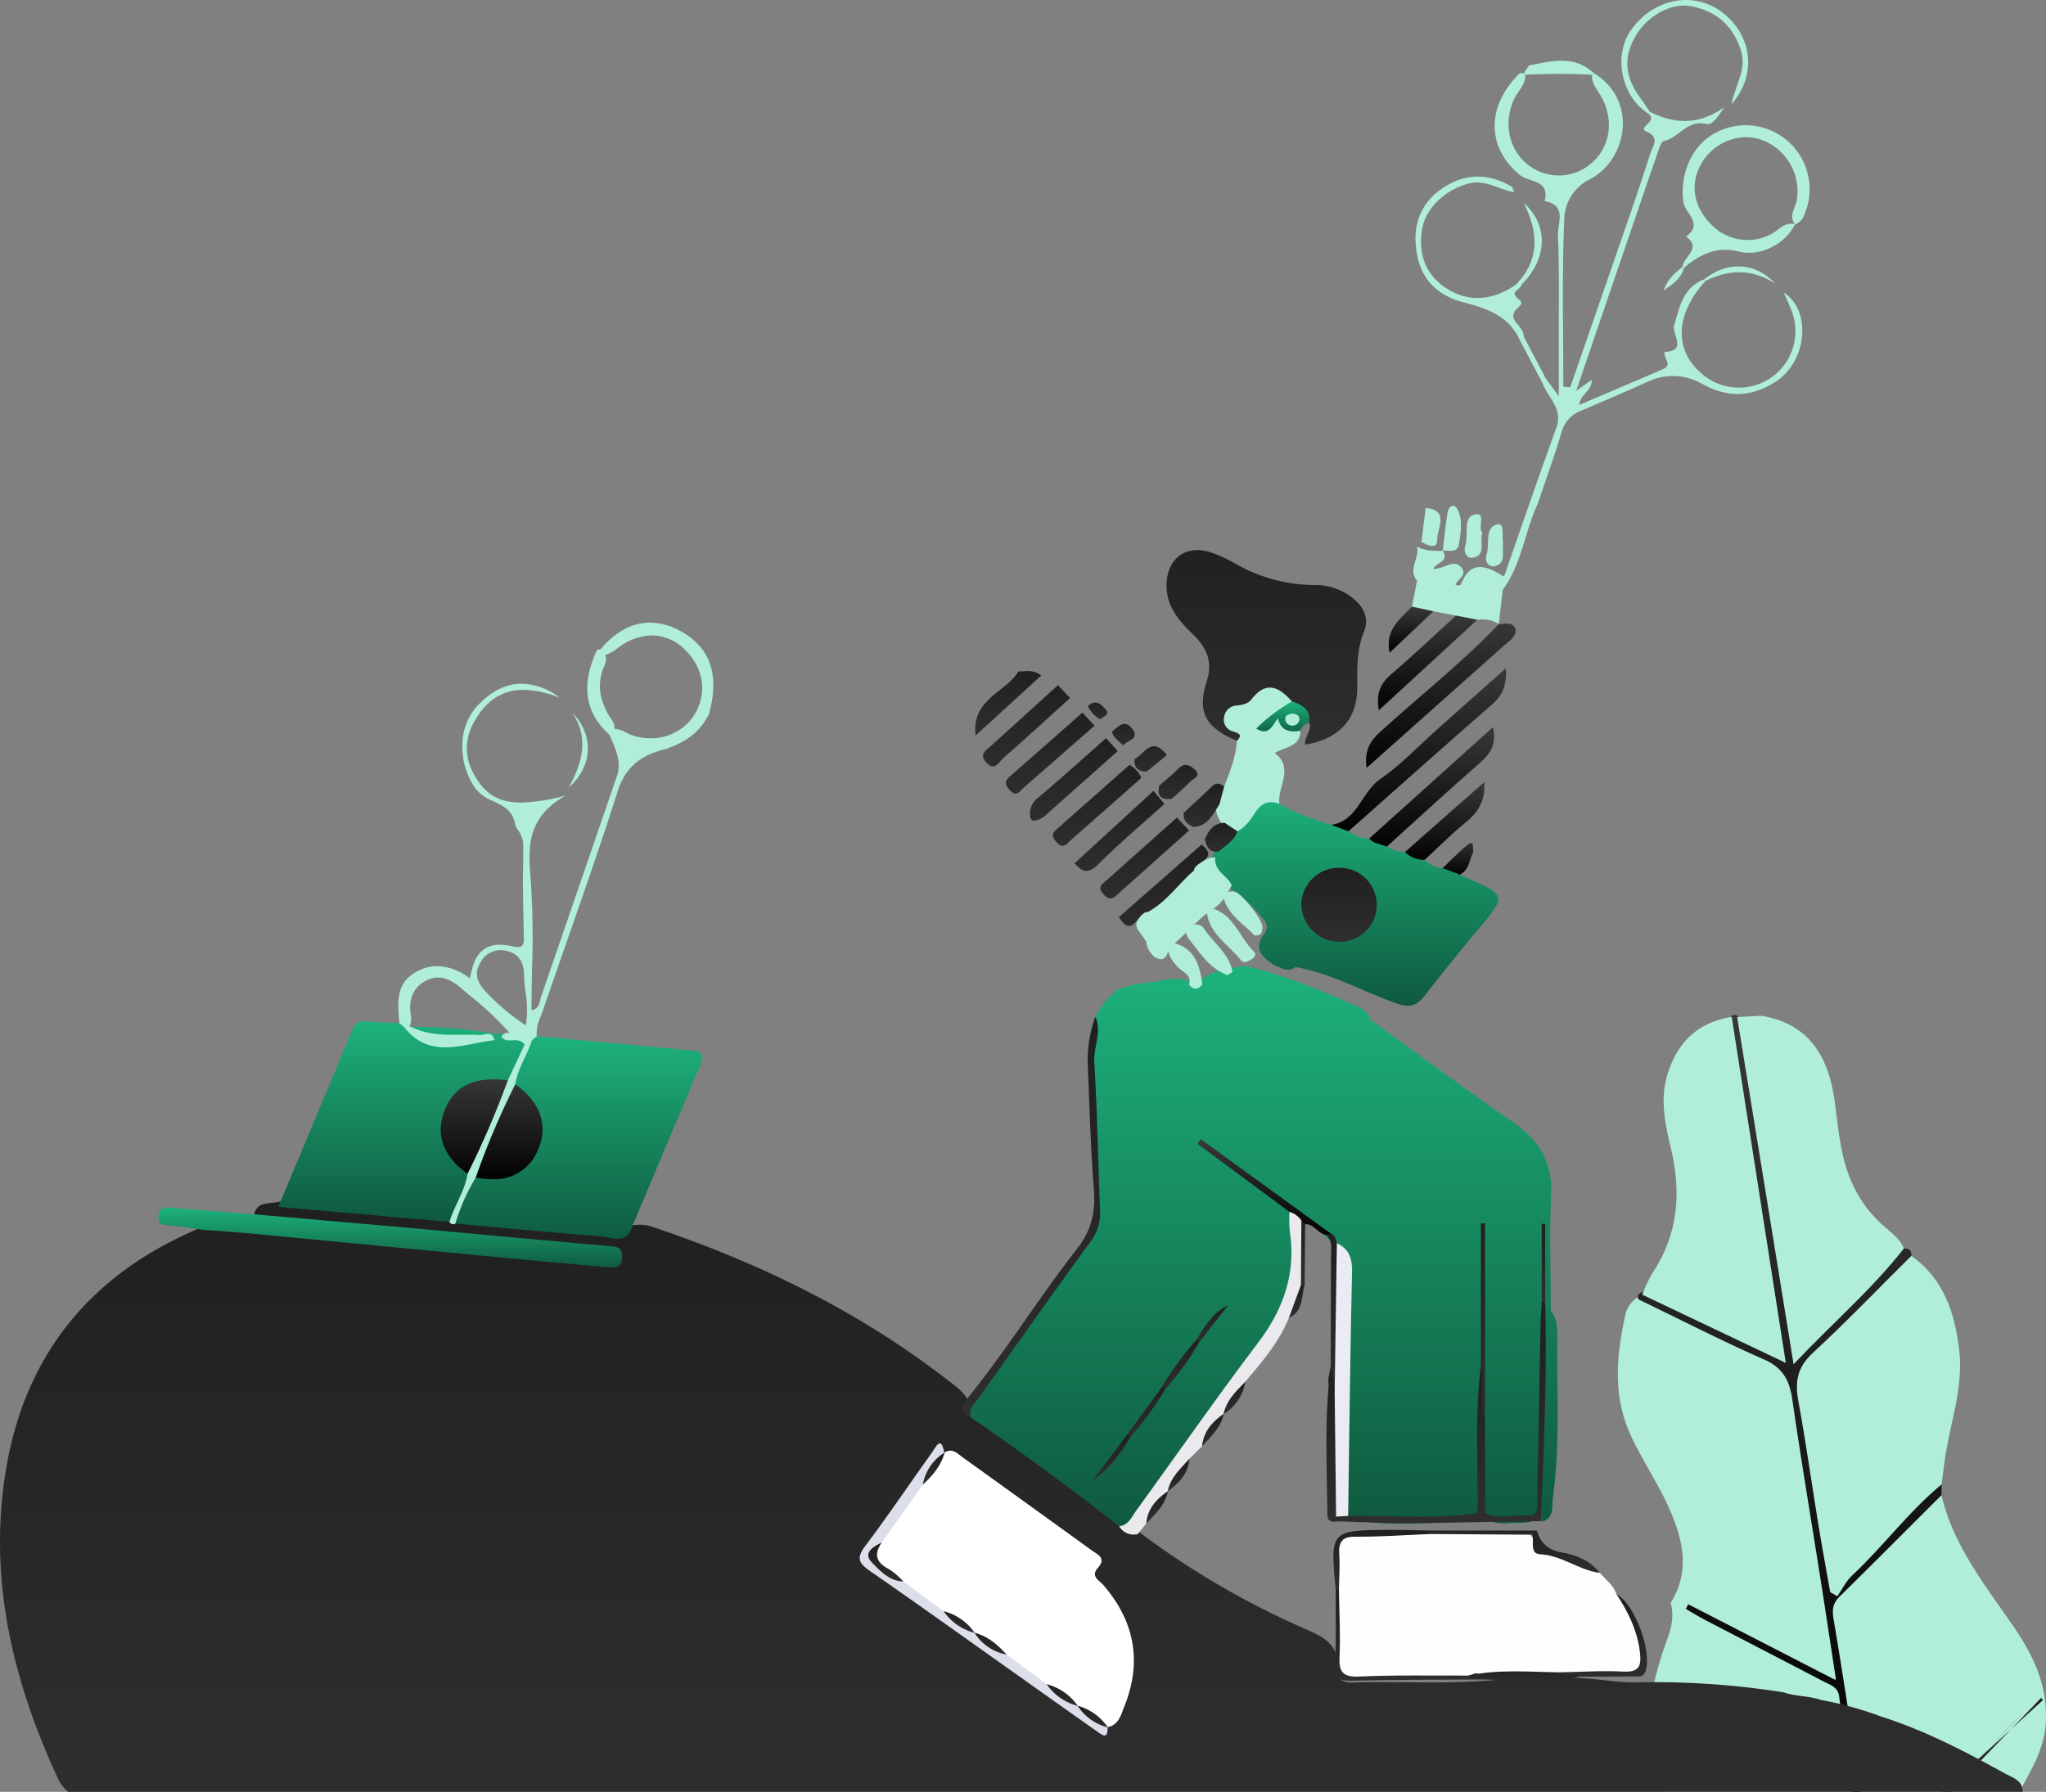 <svg xmlns="http://www.w3.org/2000/svg" xmlns:xlink="http://www.w3.org/1999/xlink" width="476.121" height="417.042" viewBox="0 0 476.121 417.042">
  <rect x="0" y="0" width="476.121" height="417.042" fill="#808080" stroke="none"/>
  <defs>
    <linearGradient id="linear-gradient" x1="0.5" x2="0.5" y2="1" gradientUnits="objectBoundingBox">
      <stop offset="0" stop-color="#383838"/>
      <stop offset="1" stop-color="#020202"/>
    </linearGradient>
    <linearGradient id="linear-gradient-2" x1="0.5" x2="0.5" y2="1" gradientUnits="objectBoundingBox">
      <stop offset="0" stop-color="#202020"/>
      <stop offset="1" stop-color="#2e2e2e"/>
    </linearGradient>
    <linearGradient id="linear-gradient-4" x1="0.5" x2="0.5" y2="1" gradientUnits="objectBoundingBox">
      <stop offset="0" stop-color="#1db27b"/>
      <stop offset="1" stop-color="#0f593e"/>
    </linearGradient>
  </defs>
  <g id="Group_14917" data-name="Group 14917" transform="translate(8385.776 -926.857)">
    <g id="Group_14916" data-name="Group 14916" transform="translate(-43.397 -427.033)">
      <path id="Path_36169" data-name="Path 36169" d="M1272.966,678.8H1229.08c-4.928-3.816-4.64-9.246-4.117-14.5a89.126,89.126,0,0,1,5.031-21.228c.971-2.708,1.537-5.411.717-8.256,4.588-7.345,2.907-14.616-.282-21.858-2.617-5.941-6.336-11.3-9.037-17.205-4.086-8.923-3.347-18.1-1.368-27.307a6.755,6.755,0,0,1,2.76-4.587c1.564-.574,2.95.052,4.268.748,8.657,4.567,17.693,8.338,26.5,12.593,4.059,1.961,5.963,4.924,6.629,9.155q4.828,30.646,9.627,61.3c.259,1.667.718,3.526-.607,4.724-1.6,1.447-3.069-.277-4.421-.959-9.274-4.672-18.411-9.61-27.684-14.286,9.871,5.026,19.557,10.417,29.53,15.234,2.816,1.36,4.408,2.944,4.96,6.121.85,4.889,1.529,9.81,2.5,14.68C1274.479,675.125,1274.517,677.157,1272.966,678.8Z" transform="translate(-9184.316 1092.135)" fill="#b0eedb"/>
      <path id="Path_36172" data-name="Path 36172" d="M1293.733,609.757c2.715,11.573,9.925,20.67,16.486,30.152,4.852,7.013,8.505,14.379,7.737,23.449-.5,5.915-3.484,10.528-6.091,15.439h-15.959c-.481-2.12,1.431-2.815,2.484-3.9,5.087-5.23,10.287-10.348,14.659-14.722-5.98,5.554-12.033,12.627-19.138,18.62h-18.95c-1.717-2.448-1.387-5.4-1.875-8.118-1.954-10.9-3.645-21.846-5.408-32.779-.31-1.919-.308-3.617,1.119-5.08,7.294-7.483,14.645-14.911,22.218-22.114A3.161,3.161,0,0,1,1293.733,609.757Z" transform="translate(-9184.316 1092.135)" fill="#b0eedb"/>
      <path id="Path_36173" data-name="Path 36173" d="M1293.733,609.757c-7.881,7.86-15.734,15.749-23.667,23.556-1.6,1.577-1.824,3.038-1.441,5.294,2.27,13.37,4.255,26.788,6.336,40.19h-2c.041-7.516-2.177-14.721-3.021-22.114-.265-2.321-2.139-2.791-3.695-3.6-9.122-4.768-18.275-9.476-27.405-14.229-1.569-.817-3.076-1.754-4.612-2.636l.574-1.08,34.4,17.7c-1.293-8.434-2.435-16.047-3.632-23.651-2.188-13.891-4.531-27.758-6.546-41.674-.642-4.436-2.159-7.406-6.588-9.352-9.871-4.337-19.478-9.276-29.193-13.969-.469-1.036.2-1.436.983-1.78,2.5-.45,4.467.954,6.521,1.957,8.019,3.914,15.937,8.034,24.452,12.127.316-4.489-.731-8.416-1.379-12.349-3.312-20.1-6.4-40.224-9.466-60.357-.271-1.784-.784-3.6.27-5.323a1.416,1.416,0,0,1,1.412-.466c2.9,2.4,2.681,5.963,3.162,9.137,3.333,21.97,7.087,43.872,10.391,65.846a2.682,2.682,0,0,0,1.546,2.456c6.465-6.538,13.22-13.044,19.666-19.871,1.226-1.3,2.091-3.066,4.192-3.23q1.865-.144,1.72,1.72c-.165,2.43-2.095,3.682-3.571,5.181-6.169,6.262-12.4,12.462-18.635,18.661-2.115,2.1-3.567,4.465-3.038,7.517,2.541,14.672,4.531,29.437,7.407,45.3,5.594-5.885,10.852-10.74,15.61-16.18,2.573-2.943,4.395-7.179,9.284-7.3Q1293.752,608.5,1293.733,609.757Z" transform="translate(-9184.316 1092.135)" fill="url(#linear-gradient)"/>
      <path id="Path_36174" data-name="Path 36174" d="M1293.912,678.8l23.461-21.372-.445-.5L1295.906,678.8Z" transform="translate(-9184.316 1092.135)" fill="url(#linear-gradient-2)"/>
      <path id="Path_36181" data-name="Path 36181" d="M1293.771,607.234c-7.686,6.332-13.58,14.428-20.827,21.2-1.414,1.321-2.307,3.2-3.441,4.823l-1.661-.914c-.926-5.266-1.905-10.524-2.767-15.8-1.568-9.6-2.91-19.23-4.663-28.79-.814-4.439-.2-7.788,3.328-11.059,7.879-7.31,15.344-15.065,22.976-22.64,7.62,5.383,10.153,13.361,11.159,22.071,1.023,8.857-2.287,17.162-3.423,25.746C1294.215,603.658,1294,605.446,1293.771,607.234Z" transform="translate(-9184.316 1092.135)" fill="#b0eedb"/>
      <path id="Path_36182" data-name="Path 36182" d="M1246.184,498.478l5.6-.311c10.175,1.686,15.67,8.263,17.187,20.512.424,3.417.809,6.847,1.443,10.228,1.376,7.34,4.527,13.708,10.368,18.627,1.61,1.355,3.349,2.727,4.212,4.8-7.484,9.553-16.7,17.421-25.678,26.95-1.846-11.4-3.538-21.893-5.243-32.379Q1250.135,522.689,1246.184,498.478Z" transform="translate(-9184.316 1092.135)" fill="#b0eedb"/>
      <path id="Path_36198" data-name="Path 36198" d="M1224.113,563.089a33.216,33.216,0,0,1,2.266-4.887c6.132-9.133,6.865-18.926,4.349-29.4-1.34-5.575-2.542-11.275-.719-17.116,2.335-7.481,7.137-11.989,14.911-13.252,4.157,26.6,8.315,53.194,12.59,80.536Z" transform="translate(-9184.316 1092.135)" fill="#b0eedb"/>
    </g>
    <path id="Path_36204" data-name="Path 36204" d="M2224.743,693.617H1769.876a9.492,9.492,0,0,1-2.166-2.7c-10.695-22.94-16.481-46.9-12.3-72.178,4.608-27.877,20.881-46.8,47.158-57.155,8.839-.224,17.551,1.25,26.316,2,21.706,1.866,43.356,4.344,65.079,6.047a1.837,1.837,0,0,0,1.7-.764c-6.911-2.053-13.863-1.85-20.651-2.526-19.359-1.927-38.778-3.2-58.137-5.157a6.956,6.956,0,0,1-3.766-1.142c.205-3.976,3.482-3.166,5.857-3.766,13.1.283,26.077,2.167,39.123,3.193.859.132,1.674.444,2.52.624,10.866.167,21.623,1.723,32.434,2.59,2.33.187,4.587.359,6.79-.542a9.3,9.3,0,0,1,6.339.094c25.53,8.566,49.363,20.35,70.518,37.206a9.929,9.929,0,0,1,2.06,2.139c.939,1.341.291,3.539,2.332,4.294a342.758,342.758,0,0,1,29.1,21.294,44.638,44.638,0,0,0,5.163,3.826c1.43,1.085,3.206,1.6,4.589,2.762a191.893,191.893,0,0,0,38.386,22.182c4.131,1.814,7.4,3.782,6.929,8.991-.206,2.3,1.166,3.326,3.393,3.257,11.123-.35,22.237.451,33.391-.61a116.239,116.239,0,0,1,27.379.3,48.066,48.066,0,0,0,7.467.227,191.361,191.361,0,0,1,32.3,2.375c2.8.965,5.839.789,8.639,1.758a82.164,82.164,0,0,1,11.856,3.1c.968.267,1.863.743,2.84.99,9.85,3.224,19.005,7.973,28.021,12.985C2222.255,690.275,2224.72,690.851,2224.743,693.617Z" transform="translate(-10139.818 650.282)" fill="url(#linear-gradient-2)"/>
    <path id="Path_36214" data-name="Path 36214" d="M2093.789,480.135c.449.216.891.448,1.347.646,9.6,4.17,9.56,4.138,2.67,12.388q-6.233,7.464-12.221,15.13c-1.879,2.416-3.523,2.913-6.7,1.779-7.794-2.786-15.1-6.967-23.362-8.428-1.7,1.35-3.216.252-4.771-.346-2.8-1.8-5.245-3.712-2.493-7.4,1.324-1.775.1-3.1-.979-4.3a33.03,33.03,0,0,0-6.873-6.249c-1.952-1.8-4.31-3.318-4.445-6.382a4.968,4.968,0,0,1,1.111-2.634,57.6,57.6,0,0,0,4.5-5.264c1.542-1.66,3.012-3.382,4.493-5.094,1.811-2.1,3.66-2.563,5.695-.33,3.778,2.23,7.934,3.536,12.056,4.926,1.64-.319,3.177-.358,4.033,1.472a8,8,0,0,0,4.818,1.7c1.727-.171,3.29.021,4.108,1.859a7.748,7.748,0,0,0,4.209,1.271c1.69.208,3.421.313,4.594,1.824a6.546,6.546,0,0,0,4.168,1.93C2091.414,478.277,2093,478.132,2093.789,480.135Z" transform="translate(-10139.818 650.282)" fill="url(#linear-gradient-4)"/>
    <path id="Path_36215" data-name="Path 36215" d="M2041.878,449.005c-7.321-3.123-9.32-6.648-7.01-13.882,1.512-4.735-.162-7.963-3.371-11.063-3.267-3.156-6.143-6.562-5.984-11.55.19-5.941,4.419-9.159,10.1-7.428a30.014,30.014,0,0,1,5.881,2.66,37.163,37.163,0,0,0,18.528,5,13.951,13.951,0,0,1,8.786,3.014c2.647,2.068,3.88,4.816,2.624,7.895-1.768,4.337-1.528,8.75-1.556,13.23-.045,7.14-4.339,11.77-12.124,13.007-.213-1.828,1.61-3.3.99-5.071-1.563-1.453-2.726-3.358-4.8-4.232-1.565-.76-2.737-3.117-4.59-2.266a51.582,51.582,0,0,0-7.983,4.622c-1.24.867-.079,1.984.7,2.845C2043.075,446.89,2044.372,448.08,2041.878,449.005Z" transform="translate(-10139.818 650.282)" fill="url(#linear-gradient-2)"/>
    <path id="Path_36216" data-name="Path 36216" d="M2113.8,364.718l2.993,4.07c0-5.257.011-9.616,0-13.974-.024-7.815.145-15.639-.207-23.44-.125-2.792,2.222-7.028-3.09-7.986,1.3-5.014-3.653-4.344-5.765-6.078-7.772-6.38-7.885-16.073.024-23.734.3.038.6.064.9.075.125.2.25.411.378.617-.122,2.135-1.76,3.531-2.61,5.313-2.614,5.477-1.294,11.885,3.222,15.359a11.541,11.541,0,0,0,14.736-.378c4.384-3.752,5.325-10.03,2.322-15.442-.876-1.58-2.225-2.953-2.189-4.939q.216-.291.435-.582c10.373,6.341,7.842,20.3-1.189,24.835a10.631,10.631,0,0,0-5.677,8.553c-.575,13.178-.246,26.4-.246,39.6l1.622.108q7.048-20.367,14.09-40.738,2.351-6.825,4.552-13.7c.572-1.8,2.327-3.636-.993-5.121-2.073-.927,2.971-2.374.463-4.123l.388-.43c5.731,2.9,11.389,3.164,17.335-1.044-1.848,2.762-2.862,4.212-4.279,3.882-4.361-1.015-6.3,3.243-9.784,3.993-.541.117-.973,1.3-1.235,2.062-6.337,18.483-12.644,36.977-19.161,56.069l3.581-2.551c.167,2.706-2.672,3.217-2.864,5.837,6.614-2.828,12.966-5.544,19.319-8.256,1.068-.457,1.6-1.064.931-2.279a7.541,7.541,0,0,1-.481-1.8c5.552-.185,1.69-4.16,2.309-6.222,1.306-4.344,2.071-8.774,6.974-10.671l.323.357c-7.006,7.687-7.392,15.939-1.005,21.478a13.146,13.146,0,0,0,21.287-13.844,51.443,51.443,0,0,0-2.128-4.943c6.494,4,5.611,15.822-1.683,20.658-5.516,3.657-11.069,4-17.186.65a13.637,13.637,0,0,0-12.407-.689c-5.287,2.4-10.63,4.674-15.968,6.959a7.275,7.275,0,0,0-4.415,4.978c-1.668,5.557-3.647,11.022-5.5,16.525-3.077,6.56-3.741,14.1-8.175,20.11-2.946,3.1-6.618,2.753-10.235,1.907-1.536-.359-3.464-1.331-.758-3.076a2.074,2.074,0,0,0,.8.166c3.689.292,6.976-1.458,10.489-2.064,4.042-11.548,8-23.129,12.172-34.628,1.629-4.483-1.977-7.029-3.232-10.447A1.358,1.358,0,0,1,2113.8,364.718Z" transform="translate(-10139.818 650.282)" fill="#b0eedb"/>
    <path id="Subtraction_5" data-name="Subtraction 5" d="M30.583,97.792A6.668,6.668,0,0,1,26.872,96.6,70.317,70.317,0,0,0,16.905,87c-.742-.626-1.507-1.271-2.253-1.911-1.979-1.7-3.7-2.492-5.427-2.492a5.942,5.942,0,0,0-2.719.691c-2.927,1.5-4.175,4.252-3.609,7.961a4.8,4.8,0,0,1-.149,2.445,1.693,1.693,0,0,1-1.08.86A1.488,1.488,0,0,1,.25,93.172L.227,92.92c-.4-4.431-.815-9.013,3.922-11.635a10.14,10.14,0,0,1,4.935-1.344,12.847,12.847,0,0,1,7.547,2.842c.063-.253.124-.509.183-.757.529-2.213,1.027-4.3,2.8-5.733A6.1,6.1,0,0,1,23.6,74.96a14.989,14.989,0,0,1,3.15.417,4.892,4.892,0,0,0,1.033.131,1.362,1.362,0,0,0,1.025-.343c.372-.381.431-1.038.407-2.043-.072-3.026-.119-6.1-.164-9.078Q29.026,62.121,29,60.2c.008-.9.023-1.812.038-2.7.034-2.061.069-4.19.022-6.283a7.071,7.071,0,0,0-1.35-3.191,3.606,3.606,0,0,1-.5-.91c-.452-3.37-2.823-4.494-5.116-5.582a10.242,10.242,0,0,1-3.864-2.6A16.491,16.491,0,0,1,14.913,29.1a13.711,13.711,0,0,1,3.245-9.461c3.265-3.6,6.831-5.426,10.6-5.426a14.963,14.963,0,0,1,8.869,3.306,22.968,22.968,0,0,0-8.437-1.876c-4.893,0-8.629,2.365-11.422,7.23-2.761,4.807-2.374,9.68,1.151,14.482,2.293,3.125,5.263,4.519,9.629,4.519a43.209,43.209,0,0,0,10.44-1.645C30.27,45.1,30.11,51.687,30.774,59.17A202.184,202.184,0,0,1,31.121,80.8C31.061,83.886,31,87.075,31,90.224c1.583-.36,1.808-1.384,2.027-2.374a7,7,0,0,1,.2-.764c4.131-11.987,8.317-24.18,12.365-35.972l.01-.03.02-.057Q48.238,43.4,50.86,35.762c1.087-3.165-.121-5.972-1.289-8.686-.134-.312-.273-.634-.406-.952a1.064,1.064,0,0,1,.05-.847,1.668,1.668,0,0,1,1.112-.564,6.393,6.393,0,0,1,2.73.88,11.724,11.724,0,0,0,1.427.636,12.719,12.719,0,0,0,4.124.678,12.019,12.019,0,0,0,10.022-5.02c3.323-5,2.64-11.05-1.739-15.405a10.923,10.923,0,0,0-7.82-3.506A13.181,13.181,0,0,0,52.393,5,16.715,16.715,0,0,0,51,5.96a8.747,8.747,0,0,1-2.837,1.585c-.461-.051-.914-.14-1.1-.447a1.015,1.015,0,0,1,.027-.9A18.741,18.741,0,0,1,52.559,1.56,12.65,12.65,0,0,1,58.592,0a14.407,14.407,0,0,1,6.593,1.706,16.81,16.81,0,0,1,4.573,3.337,12.6,12.6,0,0,1,2.709,4.365c1.178,3.235,1.124,7.222-.161,11.851a14.4,14.4,0,0,1-4.561,5.435,20.432,20.432,0,0,1-6.519,2.988c-5.424,1.532-8.564,4.487-10.182,9.581-3.717,11.708-7.833,23.5-11.812,34.914-1.865,5.347-3.794,10.875-5.657,16.324-.141.413-.305.831-.464,1.235a8.553,8.553,0,0,0-.876,4.511c.091.792-.283,1.263-1.21,1.53C30.878,97.787,30.729,97.792,30.583,97.792ZM23.7,76.218a5.232,5.232,0,0,0-4.552,2.837c-1.83,2.963-.4,5.143,1.416,7.058a50.578,50.578,0,0,0,9.121,7.626,24.337,24.337,0,0,0-.077-7.787,38.32,38.32,0,0,1-.343-3.913c-.065-3.343-1.385-5.1-4.282-5.685A6.479,6.479,0,0,0,23.7,76.218Z" transform="translate(-8293.092 1071.776)" fill="#b0eedb" stroke="rgba(0,0,0,0)" stroke-miterlimit="10" stroke-width="1"/>
    <path id="Path_36219" data-name="Path 36219" d="M2041.878,449.005c1.5-1.5.28-1.78-.929-2.2a2.819,2.819,0,0,1-2.015-3.479,3.028,3.028,0,0,1,2.711-2.522c1.376-.141,2.821-.4,3.591-1.407,3.445-4.5,6.452-2.962,9.445.437a1.408,1.408,0,0,1-.718,2.039c-2.293.6-4.608,1-4.552,3.78,1.265-.074.29-2.623,2.161-3.115,1.293,1.708,3.253,2.827,5.1,4.1-.066,3.8-3.559,3.735-5.984,5.2,4.629,3.569.556,7.854,1.078,11.8-2.214-.711-3.9-.435-5.4,1.732-1.189,1.711-2.331,3.661-4.355,4.678-1.838.367-2.833-.833-3.829-2.044a7.245,7.245,0,0,1-1.275-4.374,5.468,5.468,0,0,1,2.008-3.977C2040.243,456.206,2041.663,452.773,2041.878,449.005Z" transform="translate(-10139.818 650.282)" fill="#b0eedb"/>
    <path id="Path_36221" data-name="Path 36221" d="M2067.851,470.046l-4.033-1.471c6.214-.957,7.015-7.692,11.472-10.732,4.761-3.246,8.776-7.586,13.118-11.446,5.19-4.615,10.381-9.228,16.1-14.316.126,3.749-.648,6.164-3.085,8.289C2090.171,450.188,2079.032,460.141,2067.851,470.046Z" transform="translate(-10139.818 650.282)" fill="url(#linear-gradient)"/>
    <path id="Path_36222" data-name="Path 36222" d="M2102.825,421.828c1.272.056,2.791-.606,3.672.737.6.921.053,1.945-.66,2.7-.567.6-1.259,1.08-1.879,1.631-10.514,9.357-21.026,18.717-31.888,28.388-.584-3.978.819-6.26,3.2-8.422,9.205-8.348,18.994-16.055,27.6-25.063Z" transform="translate(-10139.818 650.282)" fill="url(#linear-gradient)"/>
    <path id="Path_36223" data-name="Path 36223" d="M2092.751,412.671c-1.593,1.549-.215,1.85.936,2.037a21.758,21.758,0,0,0,10.058-.868l-.921,7.988.045-.029a7.9,7.9,0,0,0-5.044-.99,3.813,3.813,0,0,1-4.973-.959l-5.228-1c-1.975,1.058-3.762,1.247-5-1.083l1.164-6.025c-.036-2.746,1.945-2.645,3.814-2.7a14.613,14.613,0,0,0,2.374-.538c1.388-.559,2.846-1.3,4.045.055C2095.692,410.452,2093.23,411.3,2092.751,412.671Z" transform="translate(-10139.818 650.282)" fill="#b0eedb"/>
    <path id="Path_36224" data-name="Path 36224" d="M2076.777,473.606c-1.394-.565-3.023-.612-4.108-1.86l28.822-25.943c.78,3.76-.417,6.009-2.861,8.143C2091.252,460.392,2084.049,467.038,2076.777,473.606Z" transform="translate(-10139.818 650.282)" fill="url(#linear-gradient)"/>
    <path id="Path_36225" data-name="Path 36225" d="M2092.852,419.85l4.973.959c-7.5,6.9-15.007,13.8-22.92,21.076-.7-3.835.341-6.221,2.927-8.427C2082.97,429.075,2087.86,424.4,2092.852,419.85Z" transform="translate(-10139.818 650.282)" fill="url(#linear-gradient)"/>
    <path id="Path_36226" data-name="Path 36226" d="M2085.58,476.7a6.271,6.271,0,0,1-4.593-1.824l18.438-16.25c.31,4.276-1.386,6.987-4.292,9.35C2091.792,470.692,2088.751,473.777,2085.58,476.7Z" transform="translate(-10139.818 650.282)" fill="url(#linear-gradient)"/>
    <path id="Path_36227" data-name="Path 36227" d="M2082.621,417.765l5,1.083-10.205,9.645C2076.272,423.132,2079.846,420.65,2082.621,417.765Z" transform="translate(-10139.818 650.282)" fill="url(#linear-gradient)"/>
    <path id="Path_36228" data-name="Path 36228" d="M2038.907,459.663q-.545,2.06-1.09,4.12c-1.544,2.315-2.67,5.114-6.087,5.273-1.413-.668-2.477-1.569-2.2-3.347,2.157-2,4.371-3.937,6.447-6.015C2037.054,458.614,2037.921,458.838,2038.907,459.663Z" transform="translate(-10139.818 650.282)" fill="url(#linear-gradient-2)"/>
    <path id="Path_36229" data-name="Path 36229" d="M2056.668,446.639c-2.528.449-4.584.041-5.249-2.892-1.275,1.63-2.075,4.265-5.037,2.394a40.687,40.687,0,0,1,8.3-6.307c2.449.768,4.4,1.944,4.059,4.982A2.559,2.559,0,0,0,2056.668,446.639Z" transform="translate(-10139.818 650.282)" fill="url(#linear-gradient-4)"/>
    <path id="Path_36230" data-name="Path 36230" d="M2023.8,459.451c1.475-1.3,3.046-2.518,4.4-3.939,1.444-1.517,2.746-.855,3.855.154,1.686,1.535-.331,2.1-1.044,2.84-1.359,1.417-2.878,2.682-4.331,4.01C2024.3,462.83,2023.263,461.878,2023.8,459.451Z" transform="translate(-10139.818 650.282)" fill="url(#linear-gradient-2)"/>
    <path id="Path_36231" data-name="Path 36231" d="M2087.6,409.038l-3.814,2.7c-2.234-2.661.719-5.32.005-7.98,1.871,1.131,3.946,1.04,6.012,1.005l-.042-.042C2091.48,407.383,2088.066,407.473,2087.6,409.038Z" transform="translate(-10139.818 650.282)" fill="#b0eedb"/>
    <path id="Path_36232" data-name="Path 36232" d="M1893.814,427.7l.9,1.016c.838,1.335.035,2.55-.386,3.719-1.323,3.677-.584,7.049,1.207,10.348.666,1.227,2.01,2.273,1.26,3.963l-.9.879c-6.422-5.815-6.272-12.588-2.89-19.831A3.817,3.817,0,0,0,1893.814,427.7Z" transform="translate(-10139.818 650.282)" fill="#b0eedb"/>
    <path id="Path_36233" data-name="Path 36233" d="M2085.8,394.8c5.642.519,2.673,4.808,2.708,7.215.04,2.7-2.216,1.415-3.684.714Q2085.312,398.764,2085.8,394.8Z" transform="translate(-10139.818 650.282)" fill="#b0eedb"/>
    <path id="Path_36235" data-name="Path 36235" d="M2093.789,480.135l-4.041-1.5c1.851-1.755,3.6-3.628,5.578-5.232,2.1-1.711,1.227.665,1.6,1.32C2095.981,476.583,2095.976,478.991,2093.789,480.135Z" transform="translate(-10139.818 650.282)" fill="url(#linear-gradient)"/>
    <path id="Path_36236" data-name="Path 36236" d="M2018.033,453.275c2.312-1.185,4.072-5.565,7.536-.971-1.533,1.268-3.091,2.559-4.65,3.85C2018.955,456.2,2017.937,455.3,2018.033,453.275Z" transform="translate(-10139.818 650.282)" fill="url(#linear-gradient-2)"/>
    <path id="Path_36238" data-name="Path 36238" d="M2109.834,291.82c5.227-1.027,10.508-2.514,15.109,1.781a3.821,3.821,0,0,0-.311.4,133.089,133.089,0,0,0-15.727-.016l-.254-.337Q2109.242,292.734,2109.834,291.82Z" transform="translate(-10139.818 650.282)" fill="#b0eedb"/>
    <path id="Path_36241" data-name="Path 36241" d="M2015.5,450.067c-1.085-.9-2.259-1.728-2.743-3.153,1.484-1.177,2.989-3.158,4.817-.659C2019.362,448.7,2016.251,448.814,2015.5,450.067Z" transform="translate(-10139.818 650.282)" fill="url(#linear-gradient-2)"/>
    <path id="Path_36245" data-name="Path 36245" d="M2010.031,443.992a6.8,6.8,0,0,1-2.809-3.052c1.665-1.718,3.03-.519,4.052.674C2012.481,443.021,2010.7,443.313,2010.031,443.992Z" transform="translate(-10139.818 650.282)" fill="url(#linear-gradient-2)"/>
    <path id="Path_36247" data-name="Path 36247" d="M1887.266,442.491c4.988,5.156,4.811,12.345-.834,17.317C1889.843,453.591,1890.954,448.14,1887.266,442.491Z" transform="translate(-10139.818 650.282)" fill="#b0eedb"/>
    <path id="Path_36248" data-name="Path 36248" d="M2072.817,513.781c11.167,8.073,22.218,16.315,33.549,24.151,6.04,4.177,8.954,9.3,8.63,16.763-.39,8.973-.077,17.978-.068,26.969,1.521,1.795,1.524,3.984,1.5,6.134-.155,12.413.718,24.856-1,37.222-.3,2.133.466,4.859-2.639,5.743-1.1-5.71-.6-11.491-.413-17.209.358-11.2.9-22.4.913-33.609.061-6.023-.127-12.056.1-18.075-.275,6-.048,12.015-.122,18.023.1,15.554-1.192,31.078-.952,46.629.051,3.3-1.438,4.606-4.418,4.466-3.007-.142-6.393,1.147-8.744-1.976-.808-7.39-.159-14.807-.368-22.206.652-14.485.5-28.981.51-42.734-.172-1.4-1.107-.435-.56-.815,1.2,10.385.277,20.8.463,31.2-.934,8.972-.161,17.968-.42,26.948-.072,2.491.239,5-.3,7.473a3.032,3.032,0,0,1-2.724,1.907c-9.26.147-18.541,1.158-27.762-.572-2.133-1.959-1.668-4.575-1.669-7.022-.008-15.638-.215-31.278.8-46.9.2-3.082.419-6.4-2.116-8.936-.721-.776-1.257-1.7-1.9-2.532-9.064-7.439-18.438-14.481-26.447-19.881,3.872,3.141,9.912,6.847,15.509,11.152a6.753,6.753,0,0,1,2.633,2.861c3.2,12.473-.5,22.975-8.292,32.891-9.336,11.882-17.715,24.5-26.683,36.675-1.292,1.753-2.191,4.432-5.342,3.277-11.27-8.764-22.722-17.28-34.53-25.311-2-2.254.181-3.79,1.182-5.188,8.477-11.833,16.722-23.843,25.447-35.482,3.752-5,2.756-10.025,2.468-15.133-.54-9.584-.485-19.188-1.2-28.762-.22-2.962,1.634-5.694,1.106-8.715a15.236,15.236,0,0,1,4.1-5.215,2.648,2.648,0,0,1,1.025-1.125,32.867,32.867,0,0,1,7.46-1.655c2.211-.21,4.355-1.029,6.618-.787a9.565,9.565,0,0,1,2.029.311c1.195.378,2.389.7,3.5-.248a10.162,10.162,0,0,1,5.515-2.184c.687-.166,1.357-.385,2.048-.543a11.462,11.462,0,0,1,2.958-.308c8.883,2.106,17.241,5.672,25.576,9.286C2071.133,511.325,2072.457,512.121,2072.817,513.781Z" transform="translate(-10139.818 650.282)" fill="url(#linear-gradient-4)"/>
    <path id="Path_36250" data-name="Path 36250" d="M1973.78,614.692c1.845-1.227,3.06.19,4.327,1.1q15,10.773,29.957,21.6c1.426,1.028,3.505,1.786,1.468,4.089-1.776,2.006.3,2.887,1.287,4.029,7.312,8.464,9.023,17.93,4.841,28.3-.747,1.851-1.273,4.266-3.888,4.761-.218-.032-.437-.063-.656-.09-2.165-1.084-3.98-2.714-6.093-3.883a8.413,8.413,0,0,1-1.095-.754,22.823,22.823,0,0,0-6.614-4.348,114.235,114.235,0,0,1-9.938-7.1,29.642,29.642,0,0,0-6.318-4.77,8.151,8.151,0,0,1-1.108-.756,22.709,22.709,0,0,0-6.676-4.381c-3.589-2.158-6.815-4.82-10.185-7.284a26.735,26.735,0,0,0-3.378-2.862c-2.575-1.73-3.246-4.006-1.74-6.81a144.025,144.025,0,0,1,10.008-14.3c2.133-1.74,3.26-4.322,5.188-6.236C1973.37,614.892,1973.575,614.792,1973.78,614.692Z" transform="translate(-10139.818 650.282)" fill="#fff"/>
    <path id="Path_36251" data-name="Path 36251" d="M1877.843,518.7l1.119-.955q16.884,1.553,33.767,3.109c5.585.521,5.571.536,3.4,5.675q-7.548,17.87-15.075,35.746c-1.375,4.079-4.673,2.231-7.128,2.048-11.318-.843-22.617-1.947-33.922-2.957-.859-4.729,1.411-8.207,4.528-11.35a12.734,12.734,0,0,1,3.466-.138c4.279-.2,7.938-1.67,9.595-5.911,1.6-4.1,1.5-8.154-1.629-11.7a12.593,12.593,0,0,1-2.694-3.57A12.68,12.68,0,0,1,1877.843,518.7Z" transform="translate(-10139.818 650.282)" fill="url(#linear-gradient-4)"/>
    <path id="Union_11" data-name="Union 11" d="M0,43.187Q8.633,22.582,17.249,1.971C17.935.322,18.95-.164,20.721.046c2.462.29,4.963.248,7.448.348l1.123.972A16.023,16.023,0,0,0,32.648,3.2a5.884,5.884,0,0,1-1.741-1.9A108.955,108.955,0,0,1,50.921,2.972a4.9,4.9,0,0,1,1.527-.1c6.079,2.048,6.09,2.053,3.11,7.887-.588,1.154-.923,2.477-2.042,3.3-1.514.787-3.2.585-4.814.843-8.827,1.414-12.212,10.037-6.672,17,.914,1.149,2.1,2.1,2.551,3.583A29.094,29.094,0,0,1,39.835,46.7ZM43.416,4.181l-.6.111c1.533-.136,3.073-.347,4.614-.561q-.19-.008-.38-.008A19.787,19.787,0,0,0,43.416,4.181Z" transform="translate(-8321.011 1164.553)" stroke="rgba(0,0,0,0)" stroke-miterlimit="10" stroke-width="1" fill="url(#linear-gradient-4)"/>
    <path id="Path_36254" data-name="Path 36254" d="M1801.585,562.838c-2.636-.353-5.274-.693-7.908-1.067-1.221-.174-2.787.224-2.771-1.914.017-2.242,1.453-2.307,3.039-2.185,6.3.486,12.589,1,18.883,1.5,13.416,1.177,26.835,2.329,40.25,3.538,14.383,1.3,28.759,2.68,43.146,3.926,1.855.161,2.672.627,2.6,2.628-.089,2.593-1.734,2.416-3.453,2.261-7.772-.7-15.545-1.389-23.313-2.13q-29.775-2.842-59.546-5.716C1808.878,563.337,1805.229,563.117,1801.585,562.838Z" transform="translate(-10139.818 650.282)" fill="url(#linear-gradient-4)"/>
    <path id="Path_36255" data-name="Path 36255" d="M2020.777,631.2l-1.973,2.429a3.91,3.91,0,0,1-4.329-1.834c2.177-.208,2.87-2.1,3.909-3.535,9.462-13.05,18.681-26.284,28.4-39.136,5.941-7.852,8.9-16.191,7.394-26.006a31.527,31.527,0,0,1-.067-4.481c2.333-.708,2.954.767,3.306,2.588-.323,4.449-.052,8.9-.145,13.355-.72,3.042-1.239,6.163-3.3,8.7-2.276,5.715-6.241,10.279-10.147,14.883a76.658,76.658,0,0,1-5.066,7.524l.06-.073c-1.768,2.476-3.759,4.8-5.058,7.591l-2.944,2.881c-1.332,2.767-3.36,5.07-5.056,7.6l.059-.071C2024.065,626.091,2022.07,628.414,2020.777,631.2Z" transform="translate(-10139.818 650.282)" fill="#eaeaee"/>
    <path id="Path_36256" data-name="Path 36256" d="M1964.275,644.671l9.36,6.91c2.394,1.707,4.831,3.353,7.234,5.047l-.062-.05a51.324,51.324,0,0,0,7.471,5.084l9.336,6.909c2.406,1.7,4.841,3.356,7.248,5.052l-.062-.052c2.218,1.871,4.735,3.326,7.06,5.048l-.088-.05c.139,3.064-1.315,1.779-2.549.911q-7.926-5.582-15.828-11.2c-12.306-8.717-24.561-17.508-36.955-26.1-2.627-1.821-3.121-3.035-1.055-5.777,5.384-7.143,10.383-14.575,15.593-21.85.843-1.177,2.077-4,2.8.133l.091-.051a49.853,49.853,0,0,0-5.083,7.494l-9.546,13.458c-2.906,2.284-2.457,4.451.455,6.179C1961.256,642.7,1962.49,644.124,1964.275,644.671Z" transform="translate(-10139.818 650.282)" fill="#dcdeea"/>
    <path id="Path_36257" data-name="Path 36257" d="M2008.949,513.208c1.573,3.55-.47,7.007-.252,10.593.7,11.453.85,22.938,1.337,34.406a10.95,10.95,0,0,1-2.236,7.362c-8.7,11.968-17.257,24.046-25.811,36.122-1,1.417-2.731,2.622-2.042,4.8-2.306-.642-2.3-2.066-1.3-3.831,9.382-11.378,17.076-24,26.153-35.587,3.339-4.263,4.189-8.576,3.785-13.787-.768-9.929-1.028-19.9-1.441-29.853A29.661,29.661,0,0,1,2008.949,513.208Z" transform="translate(-10139.818 650.282)" fill="url(#linear-gradient-2)"/>
    <path id="Path_36258" data-name="Path 36258" d="M1858.643,560.969c1.146-3.836,3.586-7.187,4.21-11.219a55.513,55.513,0,0,1,9.366-21.722l3.905-8.326c-1.56-2.173-4.2.146-5.424-1.923a2.148,2.148,0,0,1,1.132-.792,2.609,2.609,0,0,1,1.986.56l4.025,1.148c-1.141,3.479-3.306,6.57-3.894,10.258a57.661,57.661,0,0,1-9.2,21.683,47.022,47.022,0,0,0-4.743,10.725A.937.937,0,0,1,1858.643,560.969Z" transform="translate(-10139.818 650.282)" fill="#b0eedb"/>
    <path id="Path_36259" data-name="Path 36259" d="M2145.6,338.634c.164-2.346,4.6-4.205.8-7,4.155-2.936-.218-5.385-.606-7.983-.888-5.954,1.556-12.428,6.513-15.613a14.88,14.88,0,0,1,22.207,16.882c-.482,1.514-.938,3.242-2.775,3.875-1.518-2.013.13-3.814.436-5.679a12.722,12.722,0,0,0-8.549-14.107c-5.4-1.728-11.637,1.163-14.142,6.555-2.111,4.542-1.115,9.336,2.753,13.242a11.76,11.76,0,0,0,13.783,2.363c1.877-.877,3.235-3.058,5.751-2.41-2.2,4.533-8,7.641-13.1,6.365-5.187-1.3-9.062.675-12.757,3.8Z" transform="translate(-10139.818 650.282)" fill="#b0eedb"/>
    <path id="Path_36260" data-name="Path 36260" d="M2137.566,303.01c-6.35-4.153-8.2-13.684-3.81-19.66,5.4-7.361,14.792-8.956,21.406-3.638,6.694,5.382,7.718,14.447,1.816,21.121.88-4.594,3.648-8.1,2.161-12.622-1.946-5.924-5.854-9.1-11.651-10.2-4.585-.871-10.179,2.325-12.843,6.955-2.936,5.1-2.51,9.642,1.349,14.741.7.924,1.307,1.919,1.959,2.879C2137.825,302.723,2137.7,302.866,2137.566,303.01Z" transform="translate(-10139.818 650.282)" fill="#b0eedb"/>
    <path id="Path_36261" data-name="Path 36261" d="M2150.6,341.6c5.373-4.3,11.892-4.071,16.616,1.024-5.388-3.514-10.825-3.4-16.3-.669Z" transform="translate(-10139.818 650.282)" fill="#b0eedb"/>
    <path id="Path_36262" data-name="Path 36262" d="M2145.921,338.919c-.67,2.537-2.716,3.846-4.678,5.247.674-2.47,2.509-4.008,4.363-5.53Z" transform="translate(-10139.818 650.282)" fill="#b0eedb"/>
    <path id="Path_36264" data-name="Path 36264" d="M2036.858,476.152c-.416,3.154,2.792,4.163,3.825,6.459-1.18,2.2-2.291,4.452-4.693,5.63-.332.292-.68.565-1.026.838-2.913,2.317-5.311,5.192-8.168,7.568-1.266,1.067-1.053,4.574-4.2,2.575a5.788,5.788,0,0,1-1.839-3.564l-1.977-2.792c-.91-1.645.458-2.587,1.146-3.743a6.2,6.2,0,0,1,1.61-1.328c3.848-2.108,6.427-5.588,9.359-8.688a6.531,6.531,0,0,1,1.6-1.282C2033.949,477.273,2035.121,475.971,2036.858,476.152Z" transform="translate(-10139.818 650.282)" fill="#b0eedb"/>
    <path id="Path_36269" data-name="Path 36269" d="M2108.063,342.866c-.037,1.118-2.586,1.432-1.049,2.983.825.832,1.805,1.034.246,2.383-3.1,2.683,1.6,4.223,1.325,6.6a1.409,1.409,0,0,1-.833.986c-2.5-5.677-7.677-7.476-13.061-8.847-5.886-1.5-9.726-5.132-10.863-11.007-1.223-6.318.362-11.925,6.068-15.687,5.219-3.44,10.579-3.415,15.937-.258.221.13.271.553.6,1.283-3.685-.614-6.755-2.987-10.479-2.046-5.553,1.4-10.273,5.783-11.029,10.929-.782,5.324.706,10.039,5.222,13.156,5.56,3.837,11.246,3.226,16.7-.545A.7.7,0,0,1,2108.063,342.866Z" transform="translate(-10139.818 650.282)" fill="#b0eedb"/>
    <path id="Path_36270" data-name="Path 36270" d="M2104.036,410.773c-2.963,3.4-6.531,3.709-10.488,2.063.149-.064.4-.092.437-.2C2096.336,406.6,2100.129,408.387,2104.036,410.773Z" transform="translate(-10139.818 650.282)" fill="#b0eedb"/>
    <path id="Path_36271" data-name="Path 36271" d="M2098.979,400.53c-.649,2.28.945,5.083-2.046,5.822-1.64.406-2.367-1.44-1.931-2.666.9-2.518-.677-6.722,2.2-7.364C2100.052,395.685,2097.79,399.442,2098.979,400.53Z" transform="translate(-10139.818 650.282)" fill="#b0eedb"/>
    <path id="Path_36272" data-name="Path 36272" d="M2089.8,404.765c.346-2.958.595-5.932,1.086-8.866.208-1.248,1.409-2.473,2.292-.83,1.37,2.547.8,5.541.341,8.278-.337,2.022-2.356,1.272-3.761,1.376Z" transform="translate(-10139.818 650.282)" fill="#b0eedb"/>
    <path id="Path_36273" data-name="Path 36273" d="M2103.828,403.238c-.322,1.847.793,4.393-1.85,5.09-1.636.432-2.5-1.33-2.029-2.594.913-2.454-.615-6.422,2.592-7.137C2104.294,398.206,2103.473,401.575,2103.828,403.238Z" transform="translate(-10139.818 650.282)" fill="#b0eedb"/>
    <path id="Path_36274" data-name="Path 36274" d="M2108.063,342.866l-1.22-.072c5.271-5.461,5.484-11.642,1.789-18.984C2114.6,329.119,2114.01,337.031,2108.063,342.866Z" transform="translate(-10139.818 650.282)" fill="#b0eedb"/>
    <path id="Path_36275" data-name="Path 36275" d="M2107.752,355.816l.834-.986q2.6,4.944,5.212,9.888l-.823.98Q2110.365,360.757,2107.752,355.816Z" transform="translate(-10139.818 650.282)" fill="#b0eedb"/>
    <path id="Path_36276" data-name="Path 36276" d="M2066.19,478.566a8.61,8.61,0,1,1-1.055,17.185,8.844,8.844,0,0,1-8.253-8.891A8.709,8.709,0,0,1,2066.19,478.566Z" transform="translate(-10139.818 650.282)" fill="url(#linear-gradient-2)"/>
    <path id="Path_36278" data-name="Path 36278" d="M2038.994,468.064l3.007,1.993c-.68,2.248-2.76,3.215-4.289,4.686-2.247.382-2.923-1.063-3.312-2.845C2035.3,469.864,2036.477,468.161,2038.994,468.064Z" transform="translate(-10139.818 650.282)" fill="url(#linear-gradient-2)"/>
    <path id="Path_36284" data-name="Path 36284" d="M1848.922,515.355a4.178,4.178,0,0,0,.792.215c5.057,2.588,10.546,1.6,15.877,1.893,1.309.071,3.009-1.16,3.487,1.223-7.254.783-14.952,4.622-20.978-3.048A2.2,2.2,0,0,0,1848.922,515.355Z" transform="translate(-10139.818 650.282)" fill="#b0eedb"/>
    <path id="Path_36285" data-name="Path 36285" d="M1994.226,467.586a.418.418,0,0,0-.332-.4,4.626,4.626,0,0,1,1.855-5.054c5.314-4.479,10.465-9.15,15.68-13.747q1.367,1.5,2.733,3-7.647,6.795-15.3,13.59C1997.509,466.176,1996.3,467.656,1994.226,467.586Z" transform="translate(-10139.818 650.282)" fill="url(#linear-gradient-2)"/>
    <path id="Path_36286" data-name="Path 36286" d="M2000.228,436.058l2.826,2.982c-5.166,4.673-10.286,9.4-15.537,13.973-1,.868-1.968,3.244-3.955,1.04-1.8-2,0-2.888,1.178-3.955Q1992.474,443.066,2000.228,436.058Z" transform="translate(-10139.818 650.282)" fill="url(#linear-gradient-2)"/>
    <path id="Path_36287" data-name="Path 36287" d="M2005.916,442.445q1.421,1.51,2.843,3.019-8.2,7.182-16.4,14.358c-1,.869-1.727,2.45-3.443.55-1.571-1.74-.555-2.487.631-3.525Q1997.752,449.671,2005.916,442.445Z" transform="translate(-10139.818 650.282)" fill="url(#linear-gradient-2)"/>
    <path id="Path_36288" data-name="Path 36288" d="M1991.031,432.865c1.836-.059,3.731-.453,5.31.941l-15.284,13.978C1980.093,439.185,1988.1,437.806,1991.031,432.865Z" transform="translate(-10139.818 650.282)" fill="url(#linear-gradient-2)"/>
    <path id="Path_36290" data-name="Path 36290" d="M2025.014,463.694c-5.169,4.661-10.52,9.14-15.428,14.061-2.352,2.358-3.749,1.745-5.494-.246l18.383-16.873Z" transform="translate(-10139.818 650.282)" fill="url(#linear-gradient-2)"/>
    <path id="Path_36291" data-name="Path 36291" d="M2016.874,454.6a6.275,6.275,0,0,1,2.765,3.04q-8.162,7.2-16.329,14.4c-1,.878-1.767,2.368-3.458.476-1.614-1.8-.422-2.492.709-3.489Q2008.73,461.829,2016.874,454.6Z" transform="translate(-10139.818 650.282)" fill="url(#linear-gradient-2)"/>
    <path id="Path_36292" data-name="Path 36292" d="M2054.774,442.668c.9.041,1.69.445,1.637,1.355a1.563,1.563,0,0,1-1.649,1.433,1.58,1.58,0,0,1-1.63-1.46C2053.057,443.03,2053.941,442.77,2054.774,442.668Z" transform="translate(-10139.818 650.282)" fill="#b0eedb"/>
    <path id="Path_36293" data-name="Path 36293" d="M2030.735,469.878q-8.128,7.259-16.253,14.521c-1.121,1.007-1.967,2.105-3.585.385-1.7-1.8-.319-2.458.764-3.422q8.139-7.245,16.26-14.509Z" transform="translate(-10139.818 650.282)" fill="url(#linear-gradient-2)"/>
    <path id="Path_36294" data-name="Path 36294" d="M2065.14,565.923c2.926,1.386,3.611,3.649,3.537,6.846-.44,18.875-.637,37.756-.915,56.635a2.258,2.258,0,0,1-3.4.007c-1.252-9.581-.237-19.207-.566-28.808.784-10.678.439-21.374.523-32.062C2064.322,567.609,2063.99,566.517,2065.14,565.923Z" transform="translate(-10139.818 650.282)" fill="#e9edf3"/>
    <path id="Path_36295" data-name="Path 36295" d="M2064.964,629.557l2.8-.153c10.051-.174,20.13.856,30.151-.679a1.015,1.015,0,0,1,1.745-.006c3.173,1.535,6.513.378,9.769.568,2.978.174,2.288-2.212,2.324-3.886.287-13.427.519-26.855.787-40.282.036-1.82.177-3.637.27-5.455q.4-.691.807,0c.458,17-.288,33.975-1.008,50.951-15.494.165-30.988.777-46.481.055-1.269-.06-3.253.787-3.187-1.793C2064.006,627.939,2064.3,629.3,2064.964,629.557Z" transform="translate(-10139.818 650.282)" fill="url(#linear-gradient-2)"/>
    <path id="Path_36297" data-name="Path 36297" d="M2039.694,503.549c-3.925-1.469-6.146-4.765-8.555-7.889-.882-1.144-1.755-2.184-.25-3.354a2.254,2.254,0,0,1,3.475.614c2.237,3.233,5.7,5.668,6.5,9.848Z" transform="translate(-10139.818 650.282)" fill="#b0eedb"/>
    <path id="Path_36298" data-name="Path 36298" d="M2099.658,628.719l-1.745.006c.1-11.4-.71-22.828.736-34.2,1.572,3.9-.163,8.063.974,12Q2099.641,617.618,2099.658,628.719Z" transform="translate(-10139.818 650.282)" fill="url(#linear-gradient-2)"/>
    <path id="Path_36299" data-name="Path 36299" d="M2056.885,560.649a4.972,4.972,0,0,0-2.769-2.008l-21.4-15.863.755-1.068,30.289,22a.855.855,0,0,1-1.144.261c-1.9-.27-2.782-2.553-4.863-2.469A1.483,1.483,0,0,1,2056.885,560.649Z" transform="translate(-10139.818 650.282)" fill="url(#linear-gradient)"/>
    <path id="Path_36300" data-name="Path 36300" d="M2099.623,606.518c-1.563-3.9.021-8.052-.974-12V561.313h.974Z" transform="translate(-10139.818 650.282)" fill="url(#linear-gradient-2)"/>
    <path id="Path_36301" data-name="Path 36301" d="M2030.729,505.761c.771-2.306-1.451-2.913-2.505-3.994-1.716-1.761-2.758-3.575-2.416-6.056,5.139.963,7.257,3.608,8.016,10.012C2032.808,506.969,2031.776,507.015,2030.729,505.761Z" transform="translate(-10139.818 650.282)" fill="#b0eedb"/>
    <path id="Path_36302" data-name="Path 36302" d="M2062.621,563.969l1.144-.261c1.071.358,1.042,1.4,1.375,2.215q-.255,17.283-.511,34.564c-2.508-1.619-1.181-3.834-.914-5.884.025-8.537.061-17.074.063-25.611C2063.779,567.243,2064.261,565.352,2062.621,563.969Z" transform="translate(-10139.818 650.282)" fill="url(#linear-gradient-2)"/>
    <path id="Path_36303" data-name="Path 36303" d="M2113.615,579.662c-.269,0-.538,0-.807,0V561.423l.807,0Z" transform="translate(-10139.818 650.282)" fill="url(#linear-gradient-2)"/>
    <path id="Path_36304" data-name="Path 36304" d="M2033.116,588.961a68.649,68.649,0,0,1-7.958,11.009c-.525.107-.771-.09-.693-.638a74.252,74.252,0,0,1,8.014-10.959C2032.993,588.242,2033.19,588.455,2033.116,588.961Z" transform="translate(-10139.818 650.282)" fill="url(#linear-gradient-2)"/>
    <path id="Path_36305" data-name="Path 36305" d="M2025.158,599.97a75.239,75.239,0,0,1-7.995,11c-.542.123-.759-.108-.695-.642q4-5.5,8-10.992Q2024.807,599.656,2025.158,599.97Z" transform="translate(-10139.818 650.282)" fill="url(#linear-gradient-2)"/>
    <path id="Path_36306" data-name="Path 36306" d="M2017.163,610.966c-2.323,3.787-4.794,7.457-8.734,10.025l8.039-10.666Q2016.81,610.65,2017.163,610.966Z" transform="translate(-10139.818 650.282)" fill="url(#linear-gradient-2)"/>
    <path id="Path_36308" data-name="Path 36308" d="M2032.479,588.373c1.919-3.088,3.712-6.278,7.357-8.015l-6.72,8.6C2032.9,588.766,2032.69,588.57,2032.479,588.373Z" transform="translate(-10139.818 650.282)" fill="url(#linear-gradient-2)"/>
    <path id="Path_36309" data-name="Path 36309" d="M2126.32,642.669c1.426,1.546,3.145,2.862,3.894,4.941,4.6,4.2,5.655,9.766,6.051,15.6.142,2.088-.647,3.05-2.829,2.918-5.618-.339-11.212.392-16.823.5-7.116.241-14.251-.522-21.352.46-8.327.068-16.656-.162-24.972.108-3.761.122-5.4-.684-5.081-4.862.393-5.13.092-10.313.094-15.472q0-1.232,0-2.465c0-10.879,0-10.9,10.986-11.224,3.449-.1,6.9-.017,10.354-.016q11.538,0,23.072,0C2113.582,639.227,2121.074,638.988,2126.32,642.669Z" transform="translate(-10139.818 650.282)" fill="#fefeff"/>
    <path id="Path_36310" data-name="Path 36310" d="M2063.715,594.6q.457,2.943.914,5.885.167,14.534.334,29.069-1.011-.342-2.024-.684C2062.787,617.442,2062.211,606,2063.715,594.6Z" transform="translate(-10139.818 650.282)" fill="url(#linear-gradient-2)"/>
    <path id="Path_36311" data-name="Path 36311" d="M2065.62,646.681c.073,5.139.381,10.288.14,15.411-.168,3.6.705,4.869,4.6,4.692,8.442-.383,16.911-.187,25.369-.227,1.095-.135,2.582-1.526,2.878.9-9.967.074-19.935.056-29.9.282-2.819.064-4.205-.294-4.017-3.647.324-5.8.146-11.617.179-17.428C2065.132,646.183,2065.383,646.164,2065.62,646.681Z" transform="translate(-10139.818 650.282)" fill="url(#linear-gradient-2)"/>
    <path id="Path_36312" data-name="Path 36312" d="M2065.62,646.681h-.375l-.375-.02c-1.289-13.9-1.289-13.916,12.547-14.014,3.14-.022,6.282.106,9.423.164.294.193.387.376.277.55s-.211.252-.316.252c-5.768.234-11.536.66-17.3.624-3.12-.019-4.028,1.084-3.811,4.037C2065.892,641.061,2065.66,643.878,2065.62,646.681Z" transform="translate(-10139.818 650.282)" fill="url(#linear-gradient-2)"/>
    <path id="Path_36313" data-name="Path 36313" d="M2116.925,665.807c4.982-.088,9.978-.438,14.942-.175,3.578.189,4.153-1.3,3.82-4.32-.563-5.1-2.708-9.511-5.472-13.7,4.246,2.341,8.285,13.237,6.779,17.836-.545,1.664-1.711,1.292-2.76,1.309-4.157.064-8.316.045-12.474.057C2120.124,666.591,2118.028,668.588,2116.925,665.807Z" transform="translate(-10139.818 650.282)" fill="url(#linear-gradient-2)"/>
    <path id="Path_36314" data-name="Path 36314" d="M2116.925,665.807c1.425,1.232,3.332.15,4.835,1.006-7.689,1.3-15.426.843-23.155.642l-2.878-.9C2102.749,665.059,2109.847,665.706,2116.925,665.807Z" transform="translate(-10139.818 650.282)" fill="url(#linear-gradient-2)"/>
    <path id="Path_36315" data-name="Path 36315" d="M2126.32,642.669c-4.868-.645-8.814-4.085-13.9-4.35-2.453-.129-1.342-2.93-1.775-4.547.055-.624.656-.662,1.022-.952.9,2.915,2.536,4.487,5.855,5.084C2120.751,638.486,2124.122,639.734,2126.32,642.669Z" transform="translate(-10139.818 650.282)" fill="url(#linear-gradient-2)"/>
    <path id="Path_36316" data-name="Path 36316" d="M2111.663,632.82l-1.022.952-23.84-.158a3.72,3.72,0,0,0,.039-.8Z" transform="translate(-10139.818 650.282)" fill="url(#linear-gradient-2)"/>
    <path id="Path_36317" data-name="Path 36317" d="M2056.885,560.649l.873.852q-.059,7.039-.117,14.082c-.254.371-.54.416-.862.082Z" transform="translate(-10139.818 650.282)" fill="url(#linear-gradient-2)"/>
    <path id="Path_36318" data-name="Path 36318" d="M2056.779,575.665c.286-.041.573-.069.862-.082-.848,2.745-.182,6.21-3.66,7.7Q2055.381,579.475,2056.779,575.665Z" transform="translate(-10139.818 650.282)" fill="url(#linear-gradient-2)"/>
    <path id="Path_36319" data-name="Path 36319" d="M2038.769,605.693c.664-3.2,2.931-5.316,5.066-7.523A10.7,10.7,0,0,1,2038.769,605.693Z" transform="translate(-10139.818 650.282)" fill="url(#linear-gradient-2)"/>
    <path id="Path_36320" data-name="Path 36320" d="M2025.771,623.687c.621-3.24,3.005-5.306,5.056-7.594C2030.542,619.556,2028.417,621.794,2025.771,623.687Z" transform="translate(-10139.818 650.282)" fill="url(#linear-gradient-2)"/>
    <path id="Path_36321" data-name="Path 36321" d="M2020.777,631.2c.26-3.478,2.378-5.718,5.053-7.588C2025.231,626.867,2022.851,628.934,2020.777,631.2Z" transform="translate(-10139.818 650.282)" fill="url(#linear-gradient-2)"/>
    <path id="Path_36322" data-name="Path 36322" d="M2033.771,613.211c.313-3.445,2.356-5.737,5.058-7.591C2038.174,608.837,2035.818,610.921,2033.771,613.211Z" transform="translate(-10139.818 650.282)" fill="url(#linear-gradient-2)"/>
    <path id="Path_36323" data-name="Path 36323" d="M1964.275,644.671c-3.223-.094-5.381-2.427-7.275-4.364-2.255-2.307.2-3.713,2.241-4.714-1.933,2.758-1.3,4.692,1.707,6.209A17.8,17.8,0,0,1,1964.275,644.671Z" transform="translate(-10139.818 650.282)" fill="url(#linear-gradient-2)"/>
    <path id="Path_36324" data-name="Path 36324" d="M1968.788,622.135a10.978,10.978,0,0,1,5.083-7.494C1973.04,617.725,1971.058,620.027,1968.788,622.135Z" transform="translate(-10139.818 650.282)" fill="url(#linear-gradient-2)"/>
    <path id="Path_36325" data-name="Path 36325" d="M1980.869,656.628a12.621,12.621,0,0,1-7.234-5.047A12.484,12.484,0,0,1,1980.869,656.628Z" transform="translate(-10139.818 650.282)" fill="url(#linear-gradient-2)"/>
    <path id="Path_36326" data-name="Path 36326" d="M1988.278,661.662a11.115,11.115,0,0,1-7.471-5.084C1983.9,657.4,1986.2,659.364,1988.278,661.662Z" transform="translate(-10139.818 650.282)" fill="url(#linear-gradient-2)"/>
    <path id="Path_36327" data-name="Path 36327" d="M2004.862,673.623a12.667,12.667,0,0,1-7.248-5.052A12.677,12.677,0,0,1,2004.862,673.623Z" transform="translate(-10139.818 650.282)" fill="url(#linear-gradient-2)"/>
    <path id="Path_36328" data-name="Path 36328" d="M2011.86,678.619a11.688,11.688,0,0,1-7.06-5.048A12.616,12.616,0,0,1,2011.86,678.619Z" transform="translate(-10139.818 650.282)" fill="url(#linear-gradient-2)"/>
    <path id="Union_10" data-name="Union 10" d="M8.141,22.83a182.53,182.53,0,0,1,9.2-21.683c5.853,4.036,7.781,9.648,5.255,15.3a10.807,10.807,0,0,1-10.61,6.784A20.1,20.1,0,0,1,8.141,22.83Zm-7.2-15.7c2.275-5.7,6.9-7.877,14.67-6.908A207.63,207.63,0,0,1,6.247,21.945C.514,17.929-1.321,12.8.942,7.131Z" transform="translate(-8283.212 1178.088)" stroke="rgba(0,0,0,0)" stroke-miterlimit="10" stroke-width="1" fill="url(#linear-gradient)"/>
    <path id="Path_36333" data-name="Path 36333" d="M2033.656,473.149c4.266,3.42-1.616,3.865-1.758,5.993l-.059.074c-3.578,3.106-6.277,7.184-10.535,9.54l-.076.088c-2.39-.316-3.527,6.575-6.8,1.184Z" transform="translate(-10139.818 650.282)" fill="url(#linear-gradient-2)"/>
    <path id="Path_36335" data-name="Path 36335" d="M2034.782,487.723c6.179.773,7.443,6.837,11.069,10.355.741.719.043,1.43-.761,1.907-.772.457-1.675.825-2.247.1-3.059-3.876-8.1-6.495-8.029-12.394Z" transform="translate(-10139.818 650.282)" fill="#b0eedb"/>
    <path id="Path_36336" data-name="Path 36336" d="M2045.957,494.278c-2.305-2.45-5.56-4.415-6.922-7.9-.517-1.32.514-2.587,2.277-2.3,1.659.267,6.625,6.65,6.513,8.289C2047.757,493.348,2047.772,494.454,2045.957,494.278Z" transform="translate(-10139.818 650.282)" fill="#b0eedb"/>
  </g>
</svg>
